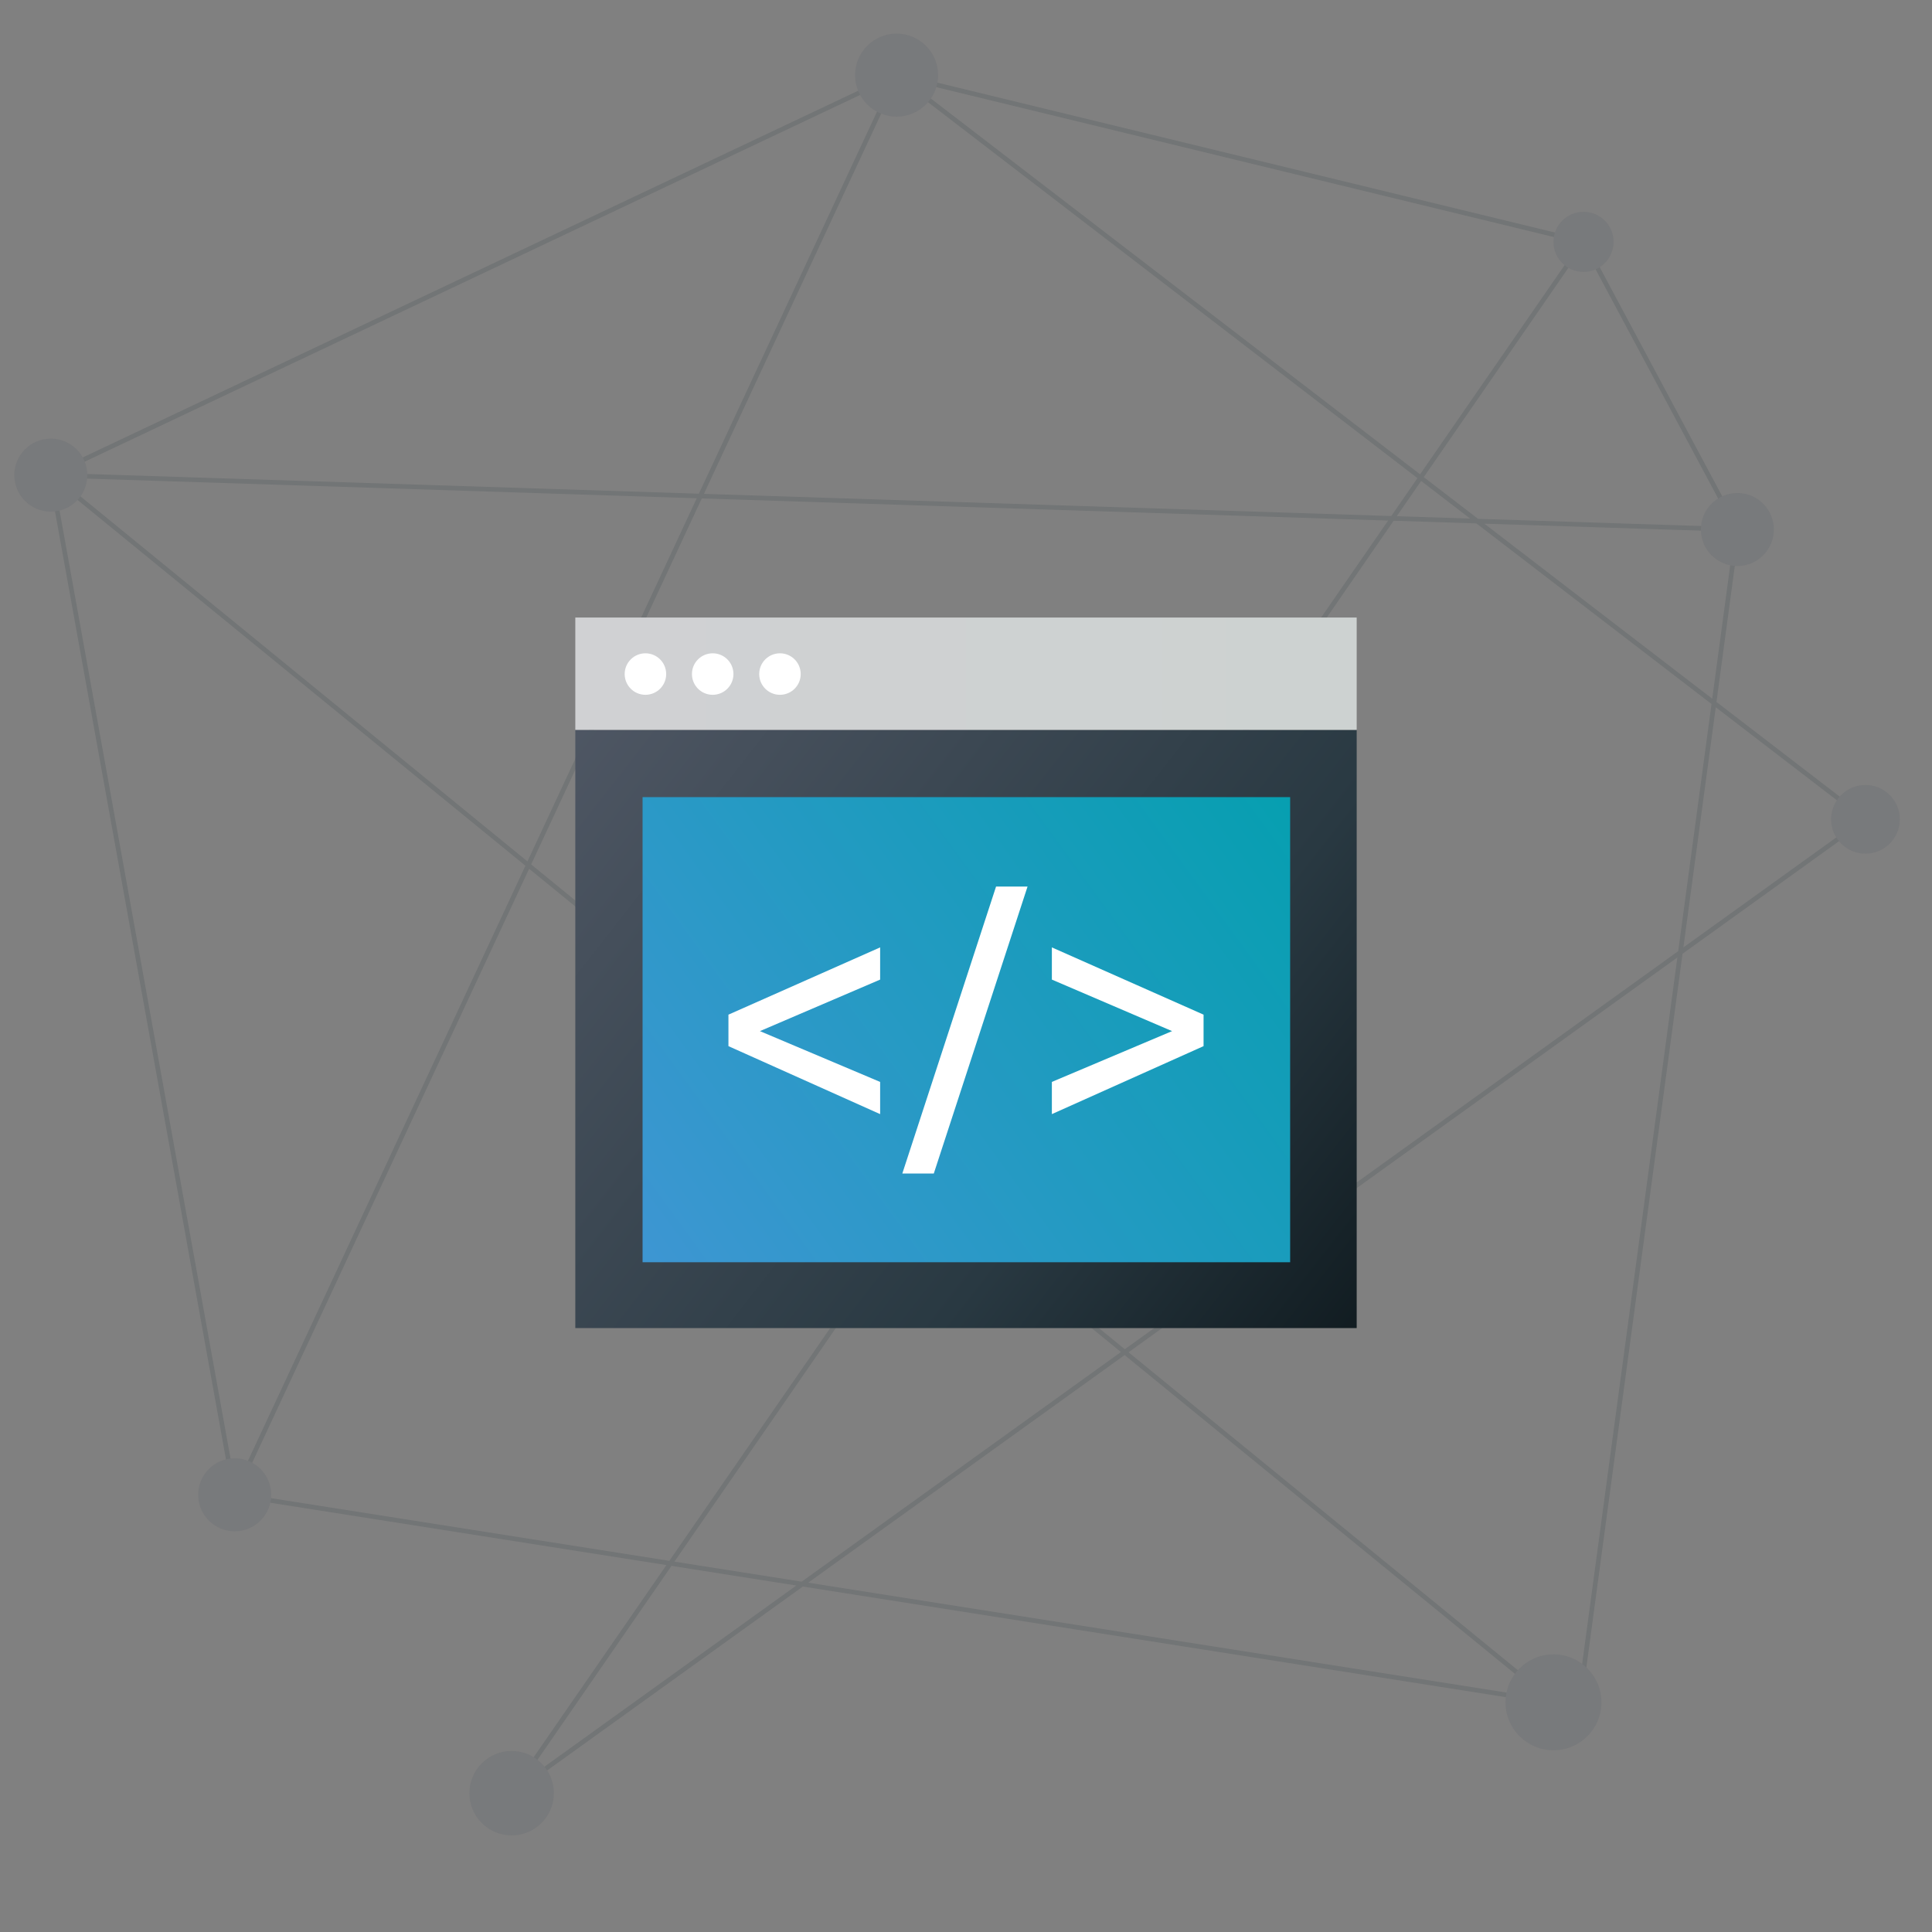 <?xml version="1.0" encoding="utf-8"?>
<!-- Generator: Adobe Illustrator 19.1.0, SVG Export Plug-In . SVG Version: 6.00 Build 0)  -->
<svg version="1.1" id="Layer_1" xmlns="http://www.w3.org/2000/svg" xmlns:xlink="http://www.w3.org/1999/xlink" x="0px" y="0px"
	 width="270px" height="270px" viewBox="0 0 270 270" style="enable-background:new 0 0 270 270;" xml:space="preserve">
<rect x="0" y="0" width="270" height="270" fill="#808080" stroke="none"/>
<style type="text/css">
	.st0{opacity:0.16;}
	.st1{fill:none;stroke:#26373E;stroke-width:0.642;stroke-miterlimit:10;}
	.st2{fill:#4F5764;}
	.st3{fill:url(#SVGID_1_);}
	.st4{fill:url(#SVGID_2_);}
	.st5{fill:url(#SVGID_3_);}
	.st6{fill:#FFFFFF;}
</style>
<g class="st0">
	<polyline class="st1" points="220.7,238 242.8,74 7.1,66.4 217.1,237.9 32.8,208.9 125.3,10.5 260.7,114.5 71.5,250.6 221.3,33.8 	
		"/>
	<polyline class="st1" points="32.8,208.9 7.1,66.4 125.3,10.5 221.3,33.8 242.8,74 	"/>
	<g>
		<circle class="st2" cx="32.8" cy="208.9" r="5.1"/>
		<circle class="st2" cx="7.1" cy="66.4" r="5.1"/>
		<circle class="st2" cx="125.3" cy="10.5" r="5.8"/>
		<circle class="st2" cx="242.8" cy="74" r="5.1"/>
		<circle class="st2" cx="221.3" cy="33.8" r="4.2"/>
		<circle class="st2" cx="260.7" cy="114.5" r="4.8"/>
		<circle class="st2" cx="71.5" cy="250.6" r="5.9"/>
		<circle class="st2" cx="217.1" cy="237.9" r="6.7"/>
	</g>
</g>
<g>
	<g>
		<linearGradient id="SVGID_1_" gradientUnits="userSpaceOnUse" x1="79.019" y1="100.161" x2="189.555" y2="186.466">
			<stop  offset="0" style="stop-color:#4F5764"/>
			<stop  offset="0.668" style="stop-color:#293942"/>
			<stop  offset="1" style="stop-color:#111C21"/>
		</linearGradient>
		<rect x="80.4" y="102" class="st3" width="109.2" height="83.6"/>
		<linearGradient id="SVGID_2_" gradientUnits="userSpaceOnUse" x1="90.967" y1="175.879" x2="180.812" y2="110.537">
			<stop  offset="0" style="stop-color:#3D96D2"/>
			<stop  offset="1" style="stop-color:#069FB0"/>
		</linearGradient>
		<rect x="89.8" y="111.4" class="st4" width="90.5" height="65"/>
		<g>
			<linearGradient id="SVGID_3_" gradientUnits="userSpaceOnUse" x1="80.406" y1="94.179" x2="189.574" y2="94.179">
				<stop  offset="0" style="stop-color:#D0D1D3"/>
				<stop  offset="1" style="stop-color:#CDD2D1"/>
			</linearGradient>
			<rect x="80.4" y="86.3" class="st5" width="109.2" height="15.7"/>
			<circle class="st6" cx="90.2" cy="94.2" r="2.9"/>
			<circle class="st6" cx="99.6" cy="94.2" r="2.9"/>
			<circle class="st6" cx="109" cy="94.2" r="2.9"/>
		</g>
	</g>
	<g>
		<path class="st6" d="M101.8,146.2v-4.4l21.2-9.4v4.5l-16.8,7.2l16.8,7.1v4.5L101.8,146.2z"/>
		<path class="st6" d="M126.1,164l13.1-40.1h4.4L130.5,164H126.1z"/>
		<path class="st6" d="M147,155.7v-4.5l16.8-7.1l-16.8-7.2v-4.5l21.2,9.4v4.4L147,155.7z"/>
	</g>
</g>
</svg>
